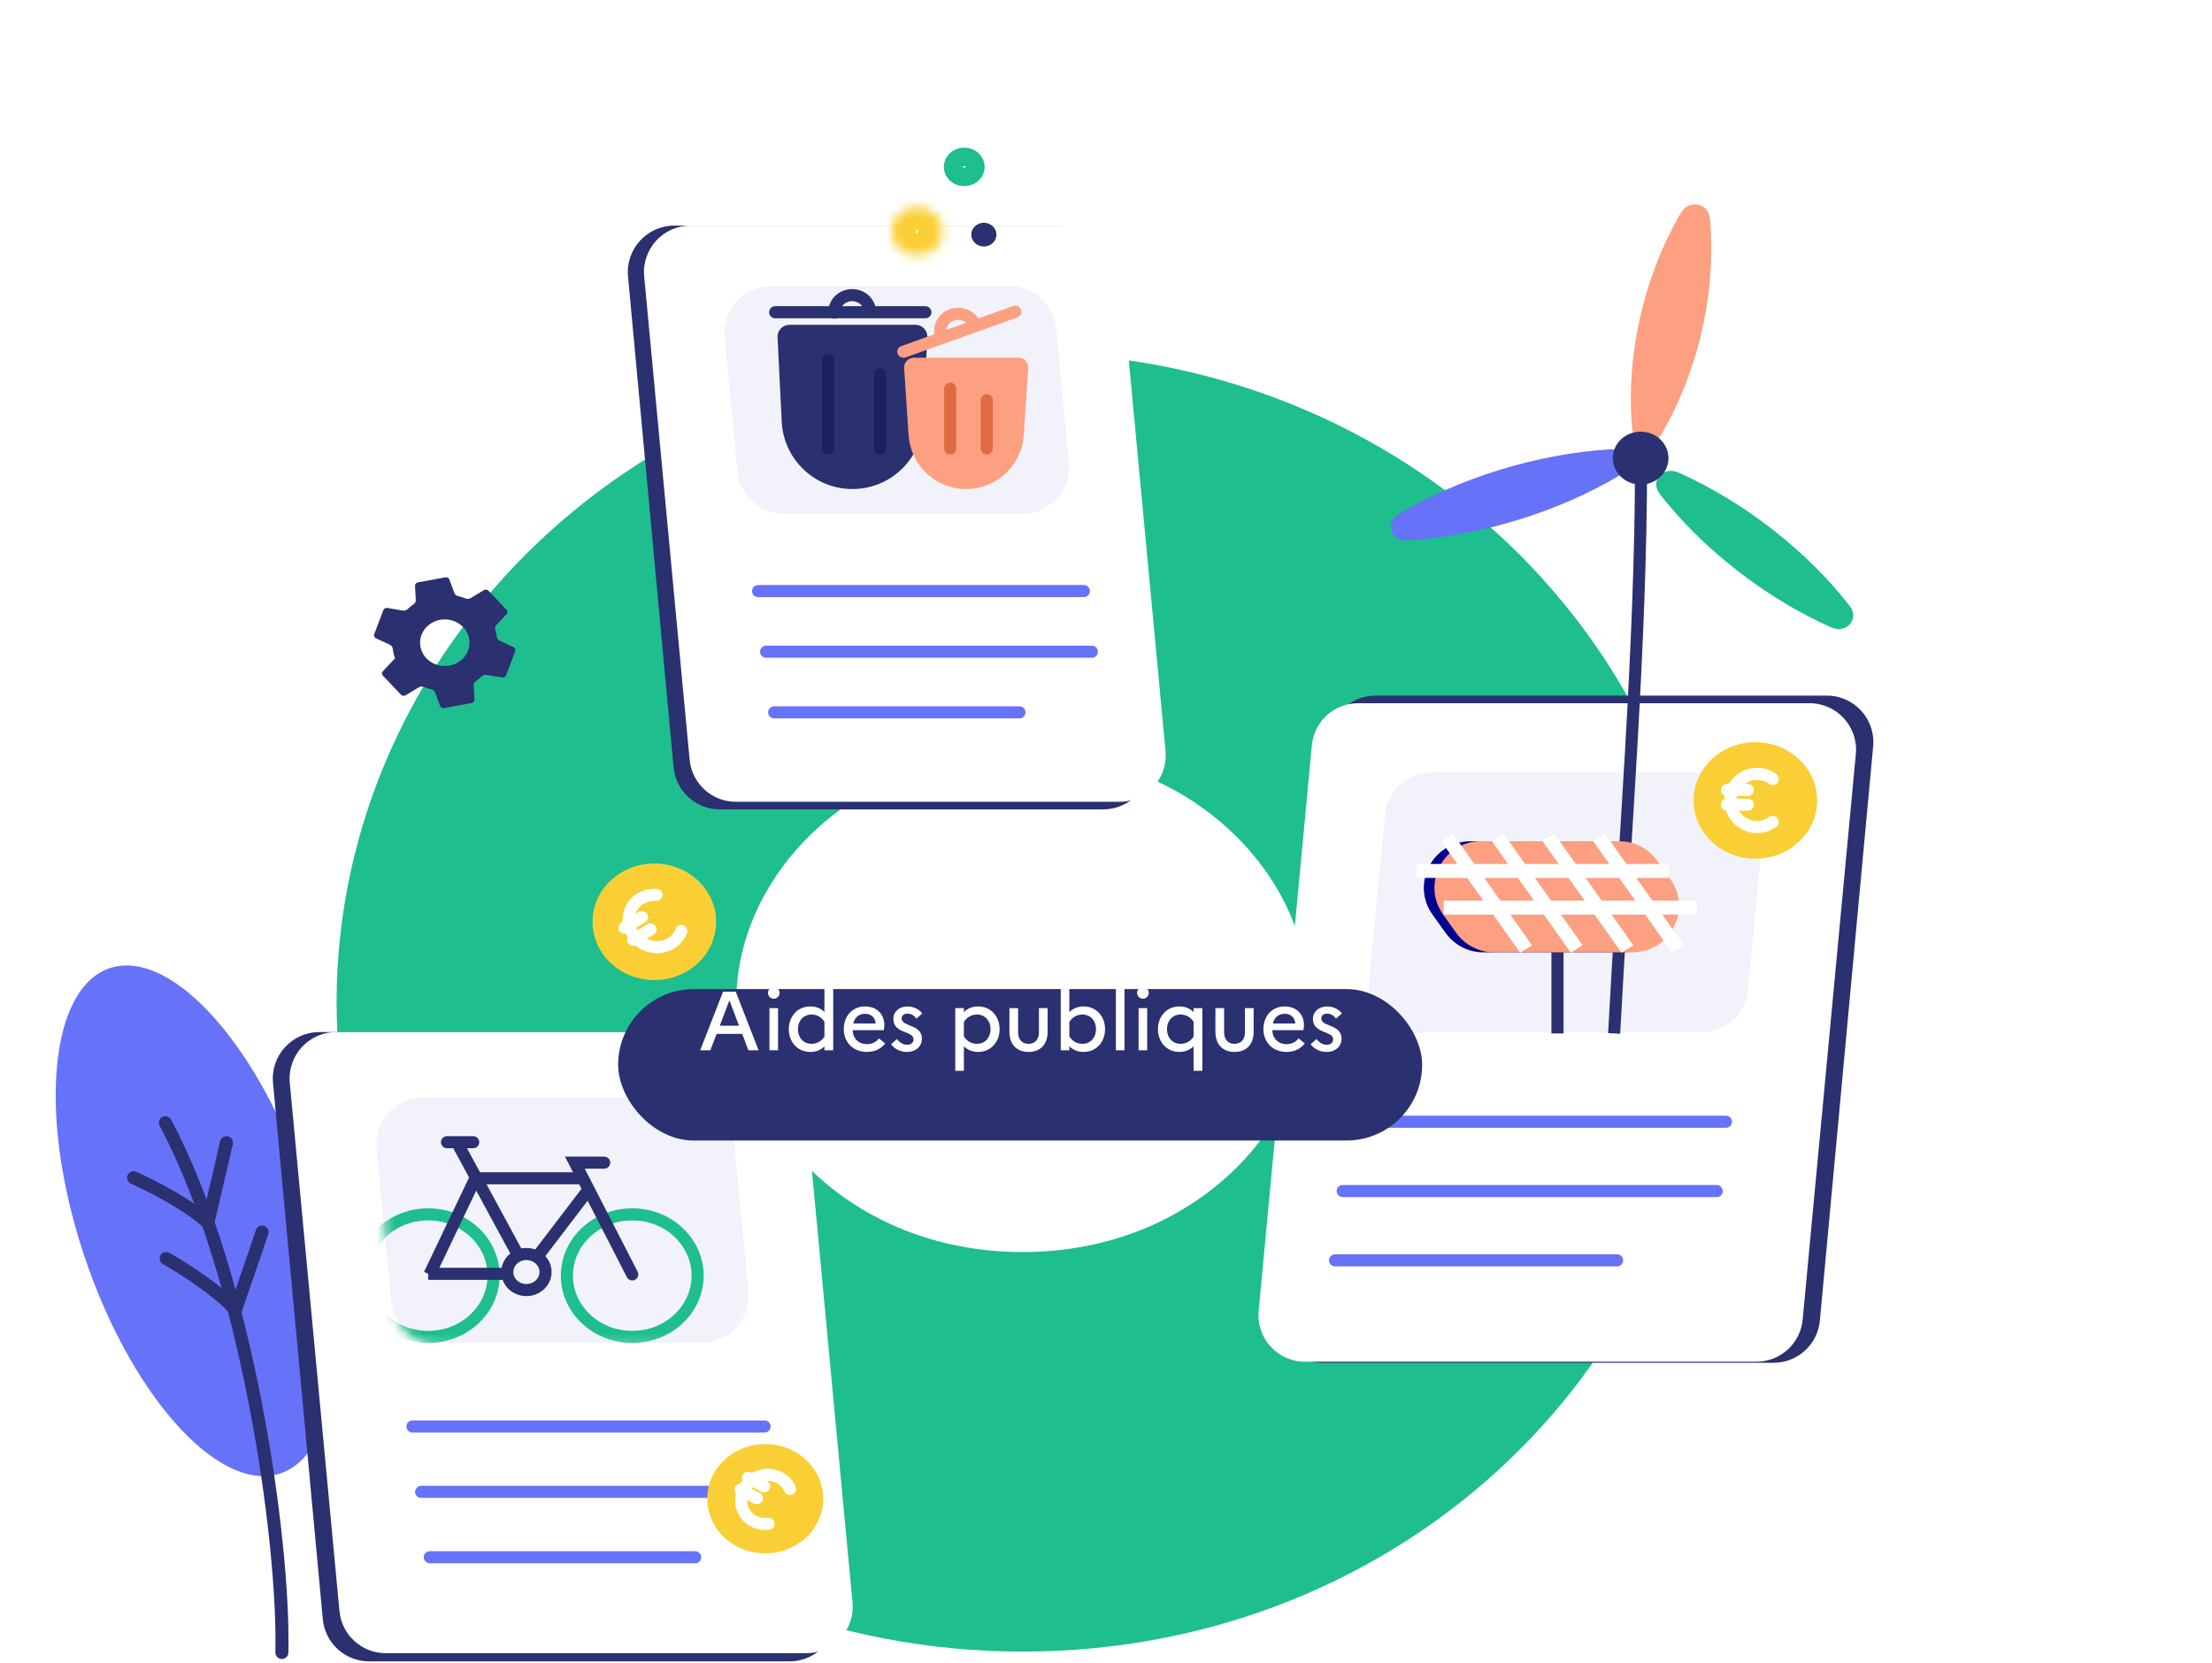 <svg width="238" height="179" viewBox="0 0 238 179" fill="none" xmlns="http://www.w3.org/2000/svg">
<path d="M162.328 107.854C162.328 133.492 140.029 156.247 110.022 156.247C80.016 156.247 57.716 133.492 57.716 107.854C57.716 82.216 80.016 59.461 110.022 59.461C140.029 59.461 162.328 82.216 162.328 107.854Z" stroke="#1EBE8E" stroke-width="43"/>
<ellipse rx="12.511" ry="28.684" transform="matrix(0.96 -0.281 0.313 0.95 20.989 131.384)" fill="#6672F8"/>
<path d="M30.327 177.847C30.612 165.894 26.644 137.506 17.8 120.832" stroke="#2A3070" stroke-width="1.4" stroke-linecap="round"/>
<path d="M17.877 135.443C19.593 136.41 23.488 138.871 25.335 140.984C27.29 135.326 28.058 133.036 28.199 132.598" stroke="#2A3070" stroke-width="1.4" stroke-linecap="round"/>
<path d="M14.377 126.748C16.183 127.554 20.31 129.652 22.364 131.588C23.733 125.779 24.266 123.431 24.361 122.982" stroke="#2A3070" stroke-width="1.4" stroke-linecap="round"/>
<path d="M67.572 29.743C67.3 26.812 69.607 24.281 72.551 24.281H113.801C116.383 24.281 118.541 26.248 118.78 28.819L123.681 81.645C123.953 84.577 121.646 87.107 118.702 87.107H77.452C74.869 87.107 72.712 85.141 72.473 82.569L67.572 29.743Z" fill="#2A3070"/>
<path d="M69.31 29.749C69.035 26.816 71.342 24.281 74.288 24.281H115.537C118.118 24.281 120.274 26.244 120.516 28.813L125.404 80.823C125.68 83.757 123.373 86.291 120.426 86.291H79.177C76.597 86.291 74.441 84.328 74.199 81.759L69.31 29.749Z" fill="white"/>
<path d="M77.973 36.283C77.693 33.347 80.001 30.809 82.95 30.809H108.655C111.232 30.809 113.388 32.768 113.632 35.334L115.011 49.812C115.291 52.748 112.982 55.286 110.034 55.286H84.329C81.751 55.286 79.596 53.327 79.352 50.76L77.973 36.283Z" fill="#F2F2FA"/>
<line x1="81.563" y1="63.612" x2="116.613" y2="63.612" stroke="#6672F8" stroke-width="1.3" stroke-linecap="round"/>
<line x1="82.428" y1="70.137" x2="117.479" y2="70.137" stroke="#6672F8" stroke-width="1.3" stroke-linecap="round"/>
<line x1="83.294" y1="76.665" x2="109.69" y2="76.665" stroke="#6672F8" stroke-width="1.3" stroke-linecap="round"/>
<path d="M29.375 116.538C29.103 113.607 31.41 111.076 34.354 111.076H79.601C82.183 111.076 84.341 113.043 84.58 115.614L89.935 173.336C90.207 176.267 87.9 178.798 84.956 178.798H39.709C37.127 178.798 34.969 176.831 34.731 174.26L29.375 116.538Z" fill="#2A3070"/>
<path d="M31.18 116.544C30.905 113.611 33.212 111.076 36.158 111.076H81.404C83.985 111.076 86.141 113.039 86.382 115.608L91.725 172.45C92.001 175.384 89.694 177.918 86.747 177.918H41.502C38.921 177.918 36.765 175.955 36.523 173.386L31.18 116.544Z" fill="white"/>
<path d="M40.518 123.587C40.238 120.652 42.547 118.113 45.495 118.113H73.986C76.563 118.113 78.719 120.073 78.963 122.639L80.524 139.024C80.803 141.96 78.495 144.498 75.546 144.498H47.056C44.478 144.498 42.323 142.539 42.079 139.972L40.518 123.587Z" fill="#F2F2FA"/>
<line x1="44.379" y1="153.522" x2="82.261" y2="153.522" stroke="#6672F8" stroke-width="1.3" stroke-linecap="round"/>
<line x1="45.312" y1="160.557" x2="83.194" y2="160.557" stroke="#6672F8" stroke-width="1.3" stroke-linecap="round"/>
<line x1="46.244" y1="167.594" x2="74.797" y2="167.594" stroke="#6672F8" stroke-width="1.3" stroke-linecap="round"/>
<mask id="mask0_2357_68792" style="mask-type:alpha" maskUnits="userSpaceOnUse" x="40" y="118" width="41" height="27">
<path d="M40.641 123.896C40.361 120.961 42.67 118.422 45.618 118.422H74.109C76.686 118.422 78.842 120.382 79.086 122.948L80.647 139.333C80.927 142.268 78.618 144.807 75.669 144.807H47.179C44.601 144.807 42.446 142.847 42.202 140.281L40.641 123.896Z" fill="#F2F2FA"/>
</mask>
<g mask="url(#mask0_2357_68792)">
<path d="M75.061 137.287C75.061 140.893 71.948 143.881 68.027 143.881C64.106 143.881 60.993 140.893 60.993 137.287C60.993 133.681 64.106 130.693 68.027 130.693C71.948 130.693 75.061 133.681 75.061 137.287Z" stroke="#1EBE8E" stroke-width="1.3"/>
<path d="M53.107 137.287C53.107 140.893 49.994 143.881 46.073 143.881C42.152 143.881 39.039 140.893 39.039 137.287C39.039 133.681 42.152 130.693 46.073 130.693C49.994 130.693 53.107 133.681 53.107 137.287Z" stroke="#1EBE8E" stroke-width="1.3"/>
<path d="M65.007 125.125H61.852L68.026 137.155" stroke="#2A3070" stroke-width="1.3" stroke-linecap="round"/>
<path d="M49.366 123.316L55.815 135.217" stroke="#2A3070" stroke-width="1.3"/>
<path d="M57.736 135.346L63.362 127.973" stroke="#2A3070" stroke-width="1.3"/>
<path d="M62.676 126.809H51.151L46.211 137.157" stroke="#2A3070" stroke-width="1.3"/>
<line x1="48.095" y1="122.924" x2="50.912" y2="122.924" stroke="#2A3070" stroke-width="1.3" stroke-linecap="round"/>
<ellipse cx="56.639" cy="136.899" rx="2.058" ry="1.94" stroke="#2A3070" stroke-width="1.3"/>
<path d="M46.074 137.092H54.718" stroke="#2A3070" stroke-width="1.3"/>
</g>
<path d="M201.542 80.327C201.814 77.396 199.507 74.865 196.563 74.865H147.985C145.403 74.865 143.245 76.832 143.007 79.403L137.273 141.204C137.001 144.136 139.308 146.666 142.251 146.666H190.829C193.412 146.666 195.569 144.7 195.808 142.128L201.542 80.327Z" fill="#2A3070"/>
<path d="M199.679 81.15C199.955 78.216 197.648 75.682 194.701 75.682H146.125C143.545 75.682 141.388 77.645 141.147 80.214L135.425 141.082C135.149 144.016 137.457 146.55 140.403 146.55H188.98C191.56 146.55 193.716 144.587 193.958 142.018L199.679 81.15Z" fill="white"/>
<path d="M189.781 88.615C190.061 85.679 187.753 83.141 184.804 83.141H153.992C151.414 83.141 149.259 85.1 149.015 87.666L147.303 105.641C147.023 108.576 149.331 111.115 152.28 111.115H183.092C185.67 111.115 187.825 109.155 188.069 106.589L189.781 88.615Z" fill="#F2F2FA"/>
<line x1="0.65" y1="-0.65" x2="40.893" y2="-0.65" transform="matrix(-1 0 0 1 186.346 121.373)" stroke="#6672F8" stroke-width="1.3" stroke-linecap="round"/>
<line x1="0.65" y1="-0.65" x2="40.893" y2="-0.65" transform="matrix(-1 0 0 1 185.356 128.834)" stroke="#6672F8" stroke-width="1.3" stroke-linecap="round"/>
<line x1="0.65" y1="-0.65" x2="31.002" y2="-0.65" transform="matrix(-1 0 0 1 174.643 136.291)" stroke="#6672F8" stroke-width="1.3" stroke-linecap="round"/>
<path fill-rule="evenodd" clip-rule="evenodd" d="M178.73 46.782C177.871 48.248 175.769 47.826 175.616 46.158C175.273 42.401 175.525 38.33 176.464 34.17C177.402 30.009 178.93 26.193 180.866 22.893C181.726 21.428 183.827 21.85 183.98 23.518C184.324 27.275 184.072 31.346 183.133 35.506C182.194 39.667 180.667 43.482 178.73 46.782Z" fill="#FCA081"/>
<path fill-rule="evenodd" clip-rule="evenodd" d="M173.214 48.359C175.071 48.242 175.77 50.27 174.194 51.204C171.006 53.093 167.322 54.728 163.282 55.965C159.241 57.202 155.241 57.92 151.484 58.157C149.627 58.274 148.928 56.246 150.504 55.312C153.692 53.423 157.376 51.788 161.416 50.551C165.457 49.314 169.456 48.597 173.214 48.359Z" fill="#6672F8"/>
<path fill-rule="evenodd" clip-rule="evenodd" d="M199.011 65.199C200.112 66.614 198.67 68.259 196.989 67.506C193.588 65.982 190.15 63.928 186.876 61.377C183.602 58.826 180.815 56.029 178.588 53.168C177.487 51.753 178.929 50.108 180.61 50.861C184.011 52.385 187.449 54.439 190.723 56.99C193.997 59.541 196.783 62.337 199.011 65.199Z" fill="#1EBE8E"/>
<path d="M174.084 48.815C173.799 50.078 174.654 51.329 176.007 51.6C177.36 51.872 178.681 51.057 178.966 49.794C179.251 48.531 178.396 47.28 177.043 47.008C175.69 46.737 174.369 47.551 174.084 48.815Z" fill="#2A3070" stroke="#2A3070"/>
<path d="M176.569 49.789C176.569 69.577 174.715 91.433 173.675 111.22" stroke="#2A3070" stroke-width="1.3"/>
<line x1="167.577" y1="101.818" x2="167.577" y2="111.221" stroke="#2A3070" stroke-width="1.3"/>
<path d="M154.143 98.451C151.772 95.143 154.137 90.539 158.207 90.539H173.098C174.71 90.539 176.223 91.316 177.162 92.627L178.563 94.581C180.934 97.89 178.569 102.493 174.499 102.493H159.607C157.995 102.493 156.482 101.716 155.543 100.406L154.143 98.451Z" fill="#000091"/>
<path d="M155.283 98.447C152.912 95.139 155.277 90.535 159.347 90.535H174.238C175.85 90.535 177.364 91.312 178.303 92.623L179.703 94.577C182.074 97.886 179.709 102.49 175.639 102.49H160.748C159.135 102.49 157.622 101.712 156.683 100.402L155.283 98.447Z" fill="#FCA081"/>
<line x1="152.401" y1="93.732" x2="179.538" y2="93.732" stroke="white" stroke-width="1.5"/>
<line x1="155.32" y1="97.676" x2="182.583" y2="97.676" stroke="white" stroke-width="1.5"/>
<line y1="-0.75" x2="14.698" y2="-0.75" transform="matrix(0.578 0.816 -0.846 0.533 155.066 90.535)" stroke="white" stroke-width="1.5"/>
<line y1="-0.75" x2="14.698" y2="-0.75" transform="matrix(0.578 0.816 -0.846 0.533 160.519 90.535)" stroke="white" stroke-width="1.5"/>
<line y1="-0.75" x2="14.698" y2="-0.75" transform="matrix(0.578 0.816 -0.846 0.533 165.971 90.535)" stroke="white" stroke-width="1.5"/>
<line y1="-0.75" x2="14.698" y2="-0.75" transform="matrix(0.578 0.816 -0.846 0.533 171.423 90.535)" stroke="white" stroke-width="1.5"/>
<ellipse cx="188.87" cy="86.147" rx="6.649" ry="6.268" fill="#FACF35"/>
<path d="M190.732 83.832C190.259 83.488 189.677 83.285 189.046 83.285C187.464 83.285 186.181 84.566 186.181 86.146C186.181 87.726 187.464 89.006 189.046 89.006C189.677 89.006 190.259 88.803 190.732 88.459" stroke="white" stroke-width="1.3" stroke-linecap="round"/>
<line x1="185.818" y1="85.018" x2="188.059" y2="85.018" stroke="white" stroke-width="1.3" stroke-linecap="round"/>
<line x1="185.818" y1="86.6" x2="188.059" y2="86.6" stroke="white" stroke-width="1.3" stroke-linecap="round"/>
<g filter="url(#filter0_d_2357_68792)">
<rect x="66.509" y="102.447" width="86.507" height="16.298" rx="8.149" fill="#2A3070"/>
</g>
<path d="M75.339 113.031H76.437L77.103 111.267H79.857L80.523 113.031H81.621L79.164 106.731H77.796L75.339 113.031ZM77.445 110.385L78.48 107.658L79.515 110.385H77.445ZM83.255 107.487C83.597 107.487 83.885 107.199 83.885 106.857C83.885 106.515 83.597 106.227 83.255 106.227C82.913 106.227 82.625 106.515 82.625 106.857C82.625 107.199 82.913 107.487 83.255 107.487ZM82.787 113.031H83.714V108.495H82.787V113.031ZM84.871 110.763C84.871 112.086 85.762 113.211 87.193 113.211C87.823 113.211 88.318 112.995 88.705 112.617V113.031H89.65V106.281H88.705V108.909C88.318 108.531 87.823 108.315 87.193 108.315C85.762 108.315 84.871 109.44 84.871 110.763ZM85.852 110.763C85.852 109.872 86.437 109.188 87.31 109.188C87.886 109.188 88.372 109.458 88.705 109.962V111.564C88.381 112.059 87.895 112.338 87.31 112.338C86.437 112.338 85.852 111.654 85.852 110.763ZM95.241 112.293L94.566 111.753C94.287 112.131 93.837 112.374 93.297 112.374C92.388 112.374 91.776 111.771 91.74 110.871H95.088C95.124 110.736 95.151 110.529 95.151 110.313C95.151 109.161 94.341 108.315 93.09 108.315C91.65 108.315 90.786 109.404 90.786 110.763C90.786 112.086 91.713 113.211 93.279 113.211C94.125 113.211 94.818 112.86 95.241 112.293ZM93.099 109.107C93.783 109.107 94.188 109.584 94.215 110.151H91.812C91.974 109.449 92.442 109.107 93.099 109.107ZM95.864 112.392C96.287 112.905 96.854 113.211 97.619 113.211C98.465 113.211 99.185 112.68 99.194 111.789C99.194 110.196 97.016 110.529 97.016 109.611C97.016 109.296 97.241 109.089 97.655 109.089C98.042 109.089 98.366 109.305 98.6 109.629L99.239 109.071C98.915 108.639 98.321 108.315 97.646 108.315C96.755 108.315 96.116 108.882 96.116 109.647C96.116 111.276 98.294 110.925 98.294 111.843C98.294 112.185 98.051 112.437 97.61 112.437C97.16 112.437 96.8 112.203 96.503 111.825L95.864 112.392ZM102.782 115.245H103.709V112.599C104.096 112.986 104.6 113.211 105.239 113.211C106.661 113.211 107.552 112.086 107.552 110.763C107.552 109.44 106.661 108.315 105.239 108.315C104.6 108.315 104.096 108.54 103.709 108.927V108.495H102.782V115.245ZM103.709 111.546V109.98C104.042 109.467 104.528 109.188 105.122 109.188C105.995 109.188 106.58 109.872 106.58 110.763C106.58 111.654 105.995 112.338 105.122 112.338C104.528 112.338 104.042 112.059 103.709 111.546ZM111.784 111.087C111.784 111.87 111.361 112.338 110.668 112.338C109.957 112.338 109.543 111.87 109.543 111.087V108.495H108.607V111.042C108.607 112.401 109.39 113.211 110.668 113.211C111.937 113.211 112.72 112.401 112.72 111.042V108.495H111.784V111.087ZM118.899 110.763C118.899 109.44 118.008 108.315 116.586 108.315C115.947 108.315 115.443 108.54 115.056 108.927V106.281H114.129V113.031H115.056V112.599C115.443 112.986 115.947 113.211 116.586 113.211C118.008 113.211 118.899 112.086 118.899 110.763ZM115.056 111.546V109.98C115.389 109.467 115.875 109.188 116.469 109.188C117.342 109.188 117.927 109.872 117.927 110.763C117.927 111.654 117.342 112.338 116.469 112.338C115.875 112.338 115.389 112.059 115.056 111.546ZM120.062 113.031H120.989V106.281H120.062V113.031ZM122.973 107.487C123.315 107.487 123.603 107.199 123.603 106.857C123.603 106.515 123.315 106.227 122.973 106.227C122.631 106.227 122.343 106.515 122.343 106.857C122.343 107.199 122.631 107.487 122.973 107.487ZM122.505 113.031H123.432V108.495H122.505V113.031ZM124.588 110.763C124.588 112.086 125.479 113.211 126.901 113.211C127.531 113.211 128.035 112.995 128.422 112.608V115.245H129.367V108.495H128.422V108.918C128.035 108.531 127.531 108.315 126.901 108.315C125.479 108.315 124.588 109.44 124.588 110.763ZM125.56 110.763C125.56 109.872 126.145 109.188 127.018 109.188C127.603 109.188 128.089 109.458 128.422 109.962V111.564C128.098 112.059 127.612 112.338 127.018 112.338C126.145 112.338 125.56 111.654 125.56 110.763ZM133.95 111.087C133.95 111.87 133.527 112.338 132.834 112.338C132.123 112.338 131.709 111.87 131.709 111.087V108.495H130.773V111.042C130.773 112.401 131.556 113.211 132.834 113.211C134.103 113.211 134.886 112.401 134.886 111.042V108.495H133.95V111.087ZM140.39 112.293L139.715 111.753C139.436 112.131 138.986 112.374 138.446 112.374C137.537 112.374 136.925 111.771 136.889 110.871H140.237C140.273 110.736 140.3 110.529 140.3 110.313C140.3 109.161 139.49 108.315 138.239 108.315C136.799 108.315 135.935 109.404 135.935 110.763C135.935 112.086 136.862 113.211 138.428 113.211C139.274 113.211 139.967 112.86 140.39 112.293ZM138.248 109.107C138.932 109.107 139.337 109.584 139.364 110.151H136.961C137.123 109.449 137.591 109.107 138.248 109.107ZM141.013 112.392C141.436 112.905 142.003 113.211 142.768 113.211C143.614 113.211 144.334 112.68 144.343 111.789C144.343 110.196 142.165 110.529 142.165 109.611C142.165 109.296 142.39 109.089 142.804 109.089C143.191 109.089 143.515 109.305 143.749 109.629L144.388 109.071C144.064 108.639 143.47 108.315 142.795 108.315C141.904 108.315 141.265 108.882 141.265 109.647C141.265 111.276 143.443 110.925 143.443 111.843C143.443 112.185 143.2 112.437 142.759 112.437C142.309 112.437 141.949 112.203 141.652 111.825L141.013 112.392Z" fill="white"/>
<ellipse rx="6.539" ry="6.384" transform="matrix(0.853 -0.522 0.567 0.824 70.403 99.208)" fill="#FACF35"/>
<path d="M70.628 96.312C70.032 96.266 69.426 96.395 68.898 96.719C67.57 97.531 67.234 99.264 68.146 100.589C69.059 101.914 70.874 102.33 72.202 101.517C72.731 101.194 73.102 100.725 73.3 100.193" stroke="white" stroke-width="1.3" stroke-linecap="round"/>
<line x1="0.65" y1="-0.65" x2="2.831" y2="-0.65" transform="matrix(0.853 -0.522 0.567 0.824 67.022 100.709)" stroke="white" stroke-width="1.3" stroke-linecap="round"/>
<line x1="0.65" y1="-0.65" x2="2.831" y2="-0.65" transform="matrix(0.853 -0.522 0.567 0.824 67.936 102.035)" stroke="white" stroke-width="1.3" stroke-linecap="round"/>
<ellipse rx="6.152" ry="5.973" transform="matrix(0.878 0.478 -0.522 0.853 82.337 161.295)" fill="#FACF35"/>
<path d="M85.001 160.237C84.788 159.748 84.415 159.326 83.903 159.047C82.617 158.347 80.937 158.82 80.151 160.104C79.365 161.388 79.77 162.996 81.056 163.696C81.568 163.975 82.143 164.067 82.698 163.997" stroke="white" stroke-width="1.3" stroke-linecap="round"/>
<line x1="0.65" y1="-0.65" x2="2.625" y2="-0.65" transform="matrix(0.878 0.478 -0.522 0.853 79.566 159.27)" stroke="white" stroke-width="1.3" stroke-linecap="round"/>
<line x1="0.65" y1="-0.65" x2="2.625" y2="-0.65" transform="matrix(0.878 0.478 -0.522 0.853 78.78 160.555)" stroke="white" stroke-width="1.3" stroke-linecap="round"/>
<path fill-rule="evenodd" clip-rule="evenodd" d="M42.316 70.195C42.364 70.415 42.427 70.632 42.506 70.843L41.18 72.253C41.123 72.317 41.092 72.398 41.093 72.48C41.095 72.563 41.128 72.642 41.186 72.704L43.15 74.77C43.209 74.831 43.29 74.87 43.379 74.881C43.467 74.892 43.557 74.875 43.634 74.831L45.063 73.972C45.142 73.925 45.233 73.897 45.326 73.889C45.419 73.882 45.513 73.896 45.598 73.93C45.866 74.036 46.142 74.122 46.424 74.189C46.513 74.21 46.594 74.251 46.661 74.308C46.728 74.365 46.779 74.437 46.809 74.516L47.357 75.987C47.389 76.065 47.449 76.129 47.527 76.169C47.605 76.21 47.697 76.224 47.785 76.209L50.737 75.662C50.824 75.644 50.902 75.6 50.958 75.537C51.014 75.474 51.046 75.395 51.047 75.313L50.964 73.758C50.959 73.673 50.978 73.588 51.018 73.51C51.058 73.433 51.118 73.366 51.194 73.314C51.428 73.153 51.648 72.974 51.851 72.78C51.916 72.718 51.997 72.672 52.086 72.645C52.175 72.619 52.27 72.614 52.361 72.629L54.029 72.913C54.117 72.927 54.208 72.911 54.285 72.869C54.362 72.828 54.422 72.762 54.452 72.684L55.44 70.072C55.469 69.993 55.468 69.908 55.436 69.832C55.404 69.755 55.343 69.691 55.265 69.652L53.748 68.948C53.665 68.909 53.594 68.851 53.542 68.78C53.49 68.709 53.458 68.627 53.449 68.541C53.434 68.407 53.414 68.275 53.386 68.143C53.359 68.011 53.324 67.882 53.285 67.756C53.26 67.674 53.257 67.587 53.278 67.503C53.298 67.419 53.341 67.341 53.402 67.276L54.522 66.084C54.578 66.019 54.608 65.939 54.606 65.858C54.605 65.776 54.572 65.697 54.514 65.636L52.55 63.57C52.491 63.509 52.41 63.469 52.321 63.458C52.233 63.447 52.143 63.465 52.066 63.509L50.636 64.368C50.558 64.415 50.467 64.443 50.374 64.45C50.281 64.458 50.187 64.444 50.102 64.409C49.834 64.304 49.558 64.218 49.276 64.151C49.187 64.129 49.105 64.089 49.038 64.031C48.971 63.974 48.921 63.903 48.891 63.823L48.343 62.352C48.312 62.275 48.251 62.211 48.173 62.17C48.095 62.13 48.003 62.116 47.914 62.131L44.963 62.678C44.877 62.695 44.798 62.739 44.742 62.803C44.686 62.866 44.654 62.945 44.653 63.026L44.736 64.581C44.741 64.666 44.722 64.752 44.682 64.829C44.642 64.906 44.581 64.974 44.507 65.025C44.272 65.187 44.053 65.366 43.849 65.56C43.784 65.622 43.703 65.668 43.614 65.694C43.525 65.72 43.431 65.726 43.339 65.71L41.671 65.426C41.583 65.413 41.492 65.428 41.415 65.47C41.337 65.512 41.278 65.578 41.248 65.655L40.26 68.268C40.23 68.346 40.232 68.431 40.264 68.508C40.296 68.585 40.357 68.648 40.435 68.687L41.952 69.391C42.035 69.43 42.106 69.488 42.159 69.559C42.212 69.63 42.244 69.712 42.253 69.798C42.269 69.931 42.289 70.064 42.316 70.195ZM48.371 71.63C49.812 71.362 50.751 70.044 50.467 68.686C50.184 67.327 48.786 66.442 47.345 66.709C45.903 66.976 44.965 68.294 45.248 69.653C45.531 71.012 46.929 71.897 48.371 71.63Z" fill="#2A3070"/>
<mask id="path-63-inside-1_2357_68792" fill="white">
<ellipse cx="98.676" cy="24.893" rx="2.75" ry="2.592"/>
</mask>
<path d="M98.575 24.893C98.575 24.838 98.588 24.782 98.609 24.735C98.629 24.692 98.651 24.666 98.665 24.652C98.692 24.627 98.702 24.635 98.676 24.635V30.335C101.608 30.335 104.275 28.055 104.275 24.893H98.575ZM98.676 24.635C98.649 24.635 98.659 24.627 98.686 24.652C98.7 24.666 98.722 24.692 98.742 24.735C98.763 24.782 98.776 24.838 98.776 24.893H93.076C93.076 28.055 95.744 30.335 98.676 30.335V24.635ZM98.776 24.893C98.776 24.948 98.763 25.004 98.742 25.051C98.722 25.095 98.7 25.121 98.686 25.134C98.659 25.159 98.649 25.151 98.676 25.151V19.451C95.744 19.451 93.076 21.731 93.076 24.893H98.776ZM98.676 25.151C98.702 25.151 98.692 25.159 98.665 25.134C98.651 25.121 98.629 25.095 98.609 25.051C98.588 25.004 98.575 24.948 98.575 24.893H104.275C104.275 21.731 101.608 19.451 98.676 19.451V25.151Z" fill="#FACF35" mask="url(#path-63-inside-1_2357_68792)"/>
<ellipse cx="105.859" cy="25.251" rx="1.354" ry="1.277" fill="#2A3070"/>
<path d="M104.947 17.959C104.947 18.498 104.466 19.034 103.747 19.034C103.027 19.034 102.546 18.498 102.546 17.959C102.546 17.421 103.027 16.885 103.747 16.885C104.466 16.885 104.947 17.421 104.947 17.959Z" stroke="#1EBE8E" stroke-width="2"/>
<path d="M83.661 36.307C83.624 35.571 84.211 34.955 84.947 34.955H98.491C99.227 34.955 99.814 35.571 99.778 36.307L99.328 45.391C99.126 49.447 95.78 52.632 91.719 52.632C87.659 52.632 84.312 49.447 84.111 45.391L83.661 36.307Z" fill="#2A3070"/>
<path d="M93.603 33.496C93.559 32.499 92.666 31.724 91.608 31.765C90.55 31.806 89.728 32.648 89.772 33.646" stroke="#2A3070" stroke-width="1.3" stroke-linecap="round"/>
<line x1="83.405" y1="33.604" x2="99.565" y2="33.604" stroke="#2A3070" stroke-width="1.3" stroke-linecap="round"/>
<path d="M97.282 39.612C97.242 39.009 97.721 38.498 98.325 38.498H109.583C110.188 38.498 110.666 39.009 110.626 39.612L110.151 46.828C109.936 50.092 107.225 52.63 103.954 52.63C100.683 52.63 97.972 50.092 97.757 46.828L97.282 39.612Z" fill="#FCA081"/>
<path d="M104.894 34.942C104.515 34.004 103.402 33.533 102.407 33.891C101.412 34.248 100.913 35.297 101.292 36.235" stroke="#FCA081" stroke-width="1.3" stroke-linecap="round"/>
<line x1="0.65" y1="-0.65" x2="13.475" y2="-0.65" transform="matrix(0.939 -0.337 0.376 0.93 96.831 38.684)" stroke="#FCA081" stroke-width="1.3" stroke-linecap="round"/>
<line x1="102.233" y1="41.828" x2="102.233" y2="48.266" stroke="#DF6B43" stroke-width="1.3" stroke-linecap="round"/>
<line x1="89.101" y1="38.732" x2="89.101" y2="48.265" stroke="#1A2060" stroke-width="1.3" stroke-linecap="round"/>
<line x1="106.173" y1="43.066" x2="106.173" y2="48.266" stroke="#DF6B43" stroke-width="1.3" stroke-linecap="round"/>
<line x1="94.682" y1="40.281" x2="94.682" y2="48.266" stroke="#1A2060" stroke-width="1.3" stroke-linecap="round"/>
<defs>
<filter id="filter0_d_2357_68792" x="56.509" y="96.447" width="106.507" height="36.299" filterUnits="userSpaceOnUse" color-interpolation-filters="sRGB">
<feFlood flood-opacity="0" result="BackgroundImageFix"/>
<feColorMatrix in="SourceAlpha" type="matrix" values="0 0 0 0 0 0 0 0 0 0 0 0 0 0 0 0 0 0 127 0" result="hardAlpha"/>
<feOffset dy="4"/>
<feGaussianBlur stdDeviation="5"/>
<feColorMatrix type="matrix" values="0 0 0 0 0.4 0 0 0 0 0.447 0 0 0 0 0.973 0 0 0 0.5 0"/>
<feBlend mode="normal" in2="BackgroundImageFix" result="effect1_dropShadow_2357_68792"/>
<feBlend mode="normal" in="SourceGraphic" in2="effect1_dropShadow_2357_68792" result="shape"/>
</filter>
</defs>
</svg>
